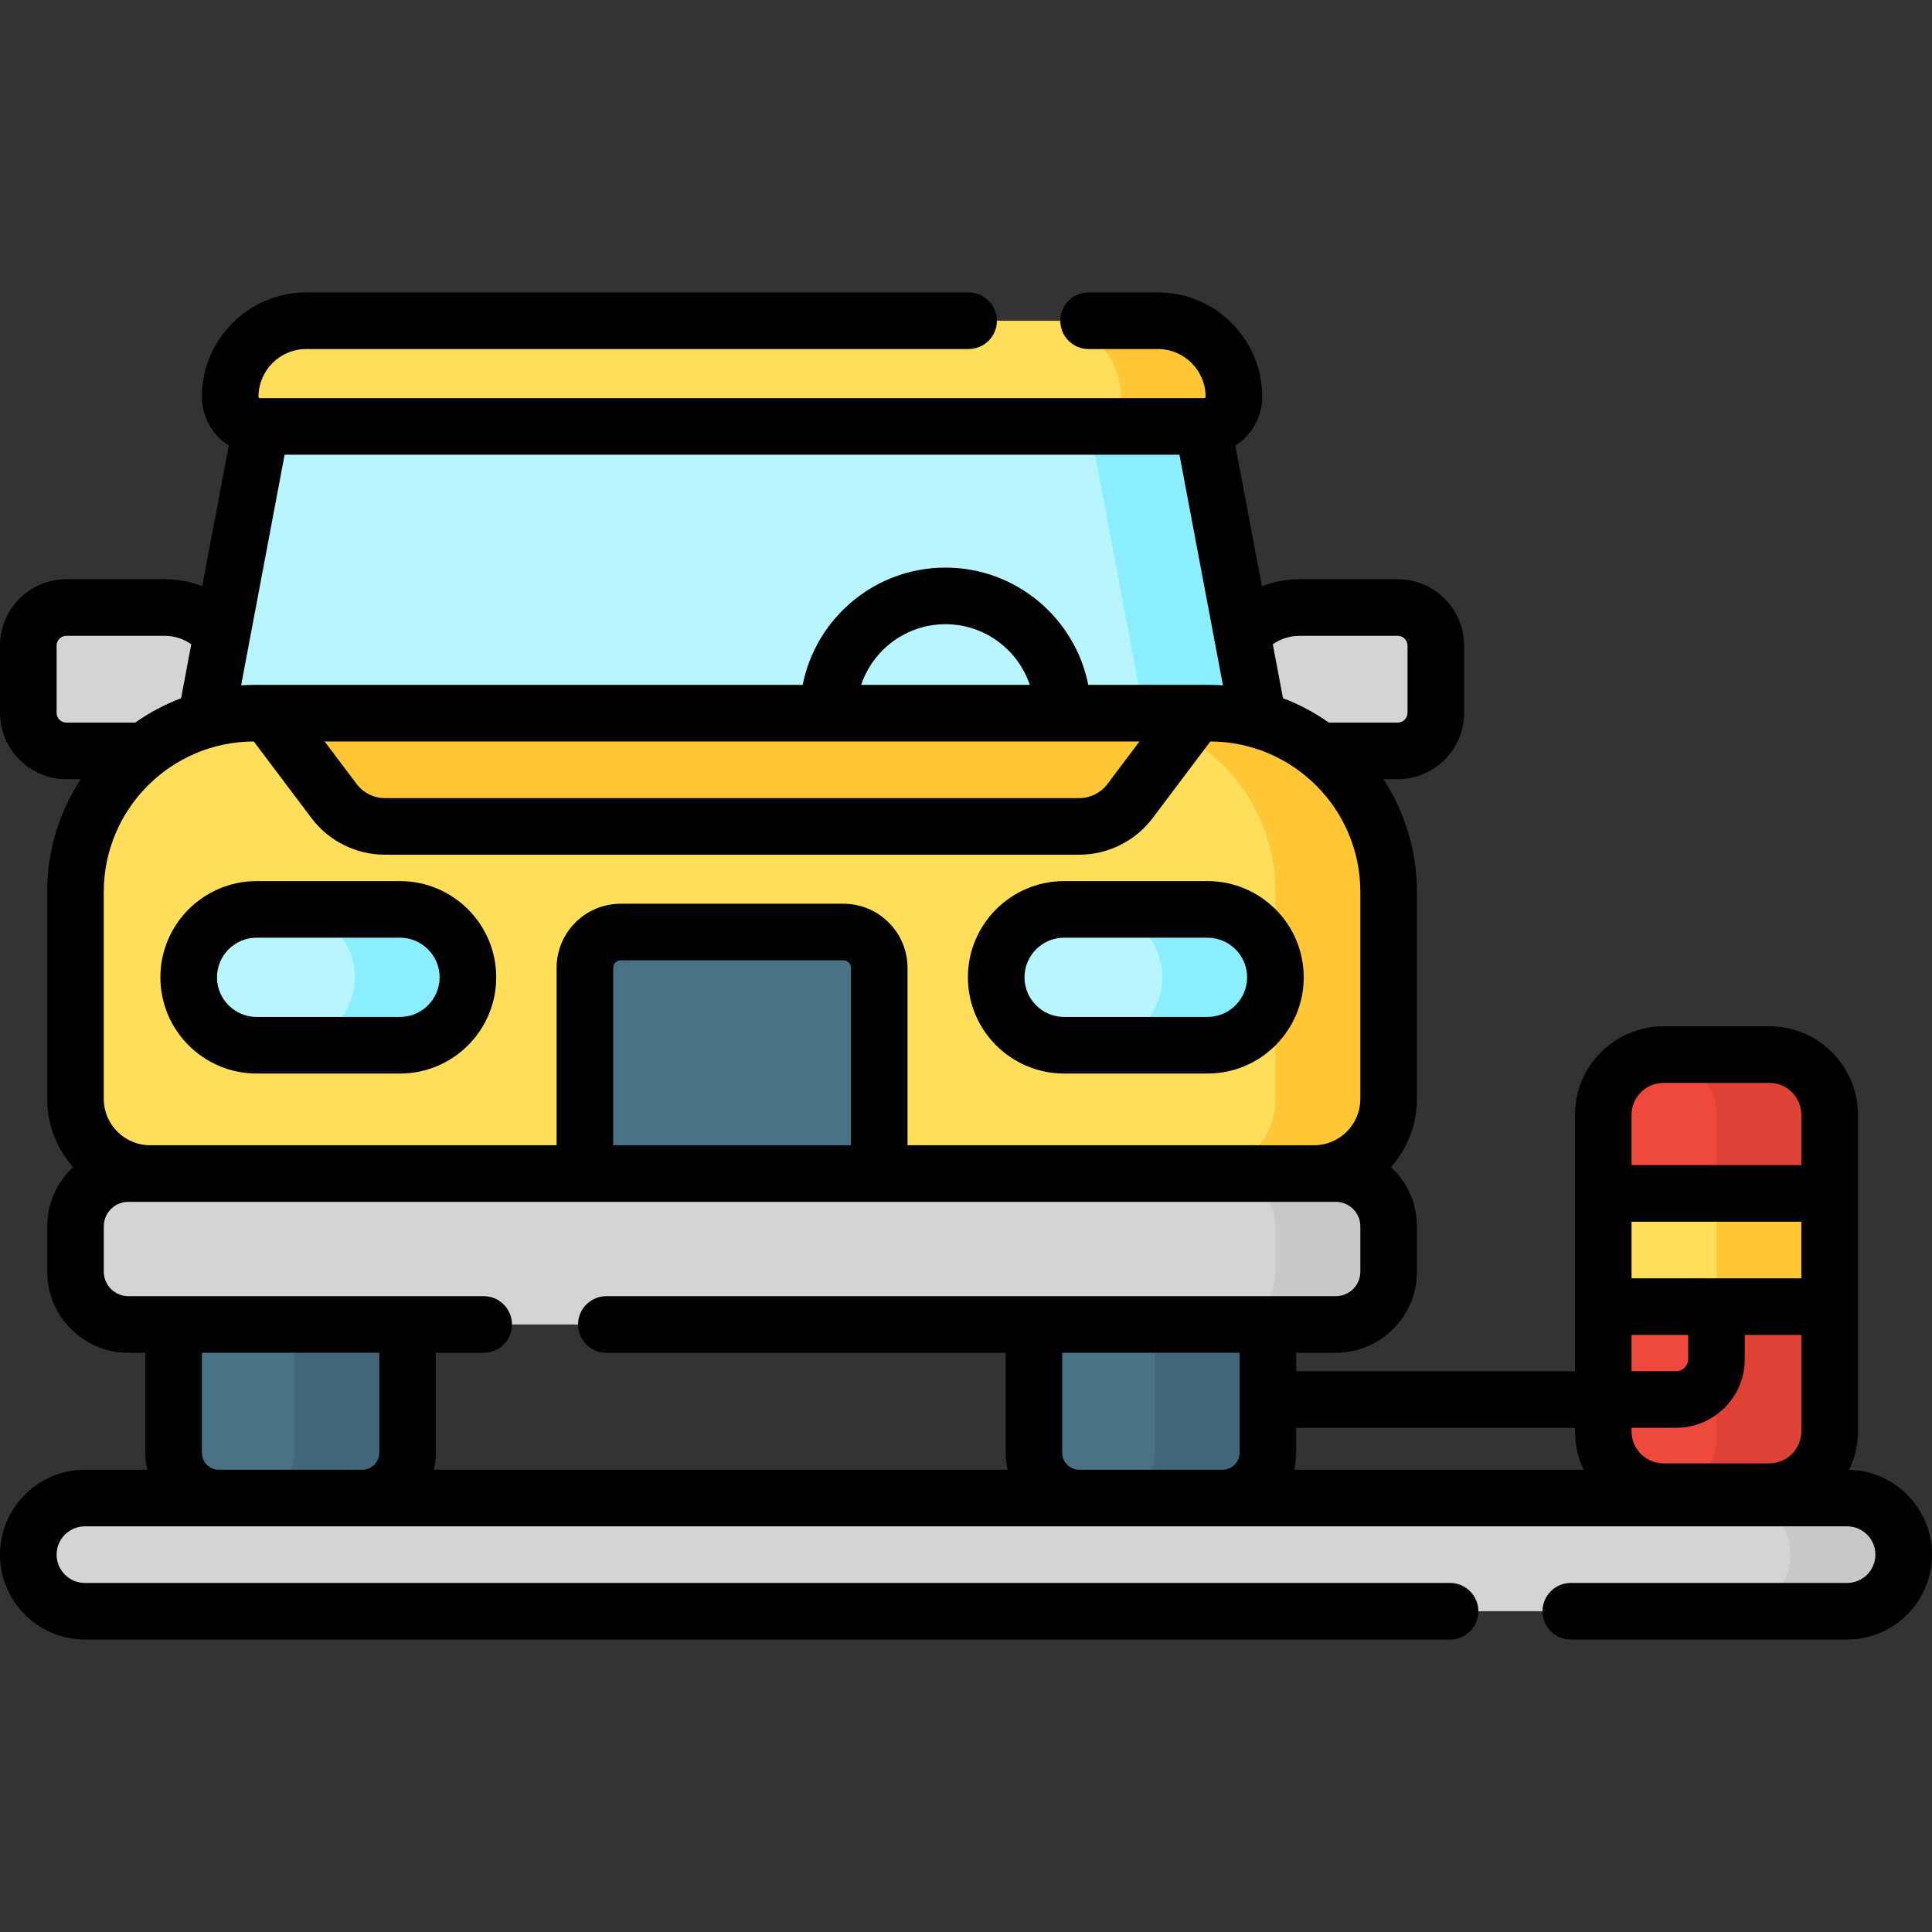 <svg id="Layer_1" enable-background="new 0 0 512 512" height="512" viewBox="0 0 512 512" width="512" xmlns="http://www.w3.org/2000/svg"><rect x="0" y="0" width="512" height="512" fill="#333333" stroke="none"/><g><g fill="#d2d5d4"><path d="m324.508 199h45.904c5.576 0 10.096-4.52 10.096-10.096v-17.808c0-5.576-4.52-10.096-10.096-10.096h-26.052c-10.964 0-19.853 8.888-19.853 19.853v18.147z"/><path d="m63.5 199h-45.904c-5.576 0-10.096-4.52-10.096-10.096v-17.808c0-5.576 4.52-10.096 10.096-10.096h26.051c10.964 0 19.853 8.888 19.853 19.853z"/></g><g><path d="m96.004 397h-38c-6.627 0-12-5.373-12-12v-91c0-6.627 5.373-12 12-12h38c6.627 0 12 5.373 12 12v91c0 6.627-5.373 12-12 12z" fill="#497285"/><path d="m96.004 282h-30c6.627 0 12 5.373 12 12v91c0 6.627-5.373 12-12 12h30c6.627 0 12-5.373 12-12v-91c0-6.627-5.373-12-12-12z" fill="#426778"/><path d="m324.004 397h-38c-6.627 0-12-5.373-12-12v-91c0-6.627 5.373-12 12-12h38c6.627 0 12 5.373 12 12v91c0 6.627-5.373 12-12 12z" fill="#497285"/><path d="m324.004 282h-30c6.627 0 12 5.373 12 12v91c0 6.627-5.373 12-12 12h30c6.627 0 12-5.373 12-12v-91c0-6.627-5.373-12-12-12z" fill="#426778"/></g><path d="m335.004 199h-282l16.21-86h249.579z" fill="#b9f5ff"/><path d="m318.793 113h-30l16.211 86h30z" fill="#8aeeff"/><path d="m319.158 113h-250.308c-4.333 0-7.846-3.513-7.846-7.846 0-11.131 9.023-20.154 20.154-20.154h225.692c11.131 0 20.154 9.023 20.154 20.154 0 4.333-3.513 7.846-7.846 7.846z" fill="#ffde5c"/><path d="m306.85 85h-30c11.131 0 20.154 9.023 20.154 20.154 0 4.333-3.513 7.846-7.846 7.846h30c4.333 0 7.846-3.513 7.846-7.846 0-11.131-9.023-20.154-20.154-20.154z" fill="#ffc736"/><path d="m348.235 311h-308.462c-10.918 0-19.769-8.851-19.769-19.769v-54.885c0-26.148 21.197-47.346 47.346-47.346h253.308c26.149 0 47.346 21.198 47.346 47.346v54.885c0 10.918-8.851 19.769-19.769 19.769z" fill="#ffde5c"/><path d="m320.658 189h-30c26.149 0 47.346 21.198 47.346 47.346v54.885c0 10.918-8.851 19.769-19.769 19.769h30c10.918 0 19.769-8.851 19.769-19.769v-54.885c0-26.148-21.198-47.346-47.346-47.346z" fill="#ffc736"/><path d="m354.004 351h-320c-7.732 0-14-6.268-14-14v-12c0-7.732 6.268-14 14-14h320c7.732 0 14 6.268 14 14v12c0 7.732-6.268 14-14 14z" fill="#d2d5d4"/><path d="m354.004 311h-30c7.732 0 14 6.268 14 14v12c0 7.732-6.268 14-14 14h30c7.732 0 14-6.268 14-14v-12c0-7.732-6.268-14-14-14z" fill="#c7c9c8"/><path d="m286.055 219.004h-184.103c-5.263 0-10.221-2.473-13.387-6.677l-17.562-23.323h246l-17.562 23.323c-3.165 4.204-8.122 6.677-13.386 6.677z" fill="#ffc736"/><path d="m320.004 277h-38c-9.941 0-18-8.059-18-18 0-9.941 8.059-18 18-18h38c9.941 0 18 8.059 18 18 0 9.941-8.059 18-18 18z" fill="#b9f5ff"/><path d="m320.004 241h-30c9.941 0 18 8.059 18 18 0 9.941-8.059 18-18 18h30c9.941 0 18-8.059 18-18 0-9.941-8.059-18-18-18z" fill="#8aeeff"/><path d="m106.004 277h-38c-9.941 0-18-8.059-18-18 0-9.941 8.059-18 18-18h38c9.941 0 18 8.059 18 18 0 9.941-8.059 18-18 18z" fill="#b9f5ff"/><path d="m106.004 241h-30c9.941 0 18 8.059 18 18 0 9.941-8.059 18-18 18h30c9.941 0 18-8.059 18-18 0-9.941-8.059-18-18-18z" fill="#8aeeff"/><path d="m233.004 311h-78v-54.519c0-5.236 4.245-9.481 9.481-9.481h59.038c5.236 0 9.481 4.245 9.481 9.481z" fill="#497285"/><path d="m489.5 427h-467c-8.284 0-15-6.716-15-15 0-8.284 6.716-15 15-15h467c8.284 0 15 6.716 15 15 0 8.284-6.716 15-15 15z" fill="#d2d5d4"/><path d="m489.5 397h-30c8.284 0 15 6.716 15 15 0 8.284-6.716 15-15 15h30c8.284 0 15-6.716 15-15 0-8.284-6.716-15-15-15z" fill="#c7c9c8"/><path d="m468.907 397h-28.061c-8.82 0-15.969-7.15-15.969-15.969v-85.585c0-8.82 7.15-15.969 15.969-15.969h28.061c8.82 0 15.969 7.15 15.969 15.969v85.585c.001 8.819-7.149 15.969-15.969 15.969z" fill="#ef483c"/><path d="m468.907 279.477h-28.061c-.327 0-.647.029-.969.049 8.366.503 15 7.428 15 15.92v85.585c0 8.492-6.634 15.417-15 15.92.322.02.642.049.969.049h28.061c8.82 0 15.969-7.149 15.969-15.969v-85.585c.001-8.82-7.149-15.969-15.969-15.969z" fill="#de4135"/><path d="m424.877 316.269h60v30h-60z" fill="#ffde5c"/><path d="m454.877 316.269h30v30h-30z" fill="#ffc736"/><g><path d="m282.004 284.5h38c14.061 0 25.5-11.439 25.5-25.5s-11.439-25.5-25.5-25.5h-38c-14.061 0-25.5 11.439-25.5 25.5s11.439 25.5 25.5 25.5zm0-36h38c5.79 0 10.5 4.71 10.5 10.5s-4.71 10.5-10.5 10.5h-38c-5.79 0-10.5-4.71-10.5-10.5s4.71-10.5 10.5-10.5z"/><path d="m106.004 233.5h-38c-14.061 0-25.5 11.439-25.5 25.5s11.439 25.5 25.5 25.5h38c14.061 0 25.5-11.439 25.5-25.5s-11.44-25.5-25.5-25.5zm0 36h-38c-5.79 0-10.5-4.71-10.5-10.5s4.71-10.5 10.5-10.5h38c5.79 0 10.5 4.71 10.5 10.5s-4.71 10.5-10.5 10.5z"/><path d="m490.053 389.514c1.489-3.081 2.323-6.533 2.323-10.177v-83.891c0-12.941-10.528-23.47-23.47-23.47h-28.061c-12.941 0-23.47 10.528-23.47 23.47v67.941h-73.875v-4.887h10.504c11.855 0 21.5-9.645 21.5-21.5v-12c0-6.2-2.653-11.778-6.865-15.706 4.267-4.814 6.865-11.14 6.865-18.063v-54.885c0-11.002-3.268-21.25-8.868-29.846h3.774c9.704 0 17.6-7.896 17.6-17.6v-17.8c0-9.704-7.896-17.6-17.6-17.6h-26.05c-3.451 0-6.816.652-9.948 1.875l-7.031-37.287c4.274-2.727 7.122-7.499 7.122-12.934 0-15.249-12.405-27.654-27.654-27.654h-18.362c-4.143 0-7.5 3.357-7.5 7.5s3.357 7.5 7.5 7.5h18.362c6.978 0 12.654 5.677 12.654 12.654 0 .19-.155.346-.347.346h-250.306c-.19 0-.346-.155-.346-.346 0-6.978 5.676-12.654 12.653-12.654h175.535c4.143 0 7.5-3.357 7.5-7.5s-3.357-7.5-7.5-7.5h-175.535c-15.248 0-27.653 12.405-27.653 27.654 0 5.432 2.845 10.203 7.115 12.93l-7.031 37.287c-3.128-1.22-6.49-1.871-9.938-1.871h-26.05c-9.704 0-17.6 7.896-17.6 17.6v17.8c0 9.704 7.896 17.6 17.6 17.6h3.772c-5.599 8.596-8.868 18.844-8.868 29.846v54.885c0 6.924 2.598 13.249 6.865 18.063-4.212 3.928-6.865 9.506-6.865 15.706v12c0 11.855 9.645 21.5 21.5 21.5h4.496v26.5c0 1.551.201 3.053.545 4.5h-16.545c-12.406 0-22.5 10.094-22.5 22.5s10.094 22.5 22.5 22.5h361.782c4.143 0 7.5-3.357 7.5-7.5s-3.357-7.5-7.5-7.5h-361.782c-4.136 0-7.5-3.364-7.5-7.5s3.364-7.5 7.5-7.5h467c4.136 0 7.5 3.364 7.5 7.5s-3.364 7.5-7.5 7.5h-73.218c-4.143 0-7.5 3.357-7.5 7.5s3.357 7.5 7.5 7.5h73.218c12.406 0 22.5-10.094 22.5-22.5 0-12.221-9.796-22.19-21.947-22.486zm-57.676-11.126h11.813c10.028 0 18.188-8.159 18.188-18.188v-6.43h15v25.567c0 4.67-3.8 8.47-8.47 8.47h-28.061c-4.67 0-8.47-3.8-8.47-8.47zm0-54.618h45v15h-45zm8.47-36.793h28.061c4.67 0 8.47 3.8 8.47 8.47v13.323h-45v-13.323c-.001-4.671 3.799-8.47 8.469-8.47zm-8.47 66.793h15v6.43c0 1.758-1.43 3.188-3.188 3.188h-11.813v-9.618zm-15 24.618v.949c0 3.639.832 7.086 2.316 10.163h-76.739c.344-1.447.545-2.949.545-4.5v-6.612zm-191.873-74.888h-63v-47.02c0-1.092.889-1.98 1.98-1.98h59.039c1.092 0 1.98.889 1.98 1.98v47.02zm-1.981-64h-59.039c-9.363 0-16.98 7.617-16.98 16.98v47.02h-107.731c-6.766 0-12.27-5.504-12.27-12.27v-54.885c0-21.941 17.828-39.795 39.758-39.843l15.313 20.334c4.557 6.054 11.801 9.667 19.378 9.667h184.104c7.577 0 14.821-3.613 19.378-9.666l15.313-20.335c21.931.048 39.758 17.902 39.758 39.843v54.885c0 6.766-5.504 12.27-12.27 12.27h-107.73v-47.02c-.001-9.363-7.618-16.98-16.982-16.98zm78.445-42.996-8.517 11.312c-1.739 2.31-4.504 3.688-7.396 3.688h-184.103c-2.892 0-5.656-1.379-7.396-3.689l-8.517-11.311zm-73.755-15.004c3.142-9.334 11.97-16.077 22.349-16.077 10.38 0 19.208 6.743 22.35 16.077zm116.147-13h26.05c1.434 0 2.6 1.166 2.6 2.6v17.8c0 1.434-1.166 2.6-2.6 2.6h-18.237c-3.742-2.637-7.822-4.821-12.168-6.466l-2.697-14.302c2.052-1.431 4.498-2.232 7.052-2.232zm-31.788-48 9.21 48.844c.01.058.021.114.032.171l2.282 12.103c-1.139-.071-2.283-.119-3.439-.119h-32.253c-3.503-17.693-19.137-31.077-37.843-31.077s-34.339 13.384-37.842 31.077h-145.369c-1.158 0-2.305.048-3.446.119l2.28-12.093c.012-.059.023-.117.033-.176l9.211-48.85h237.144zm-297.572 68.4v-17.8c0-1.434 1.166-2.6 2.6-2.6h26.05c2.554 0 4.996.799 7.042 2.228l-2.698 14.31c-4.344 1.644-8.421 3.827-12.161 6.462h-18.233c-1.434 0-2.6-1.166-2.6-2.6zm12.504 148.1v-12c0-3.584 2.916-6.5 6.5-6.5h320c3.584 0 6.5 2.916 6.5 6.5v12c0 3.584-2.916 6.5-6.5 6.5h-193.312c-4.143 0-7.5 3.357-7.5 7.5s3.357 7.5 7.5 7.5h105.808v26.5c0 1.551.201 3.053.545 4.5h-152.09c.344-1.447.545-2.949.545-4.5v-26.5h12.68c4.143 0 7.5-3.357 7.5-7.5s-3.357-7.5-7.5-7.5h-94.176c-3.584 0-6.5-2.916-6.5-6.5zm30.496 52.5c-2.481 0-4.5-2.019-4.5-4.5v-26.5h47v26.5c0 2.481-2.019 4.5-4.5 4.5zm228 0c-2.481 0-4.5-2.019-4.5-4.5v-26.5h47v26.5c0 2.481-2.019 4.5-4.5 4.5z"/></g></g></svg>